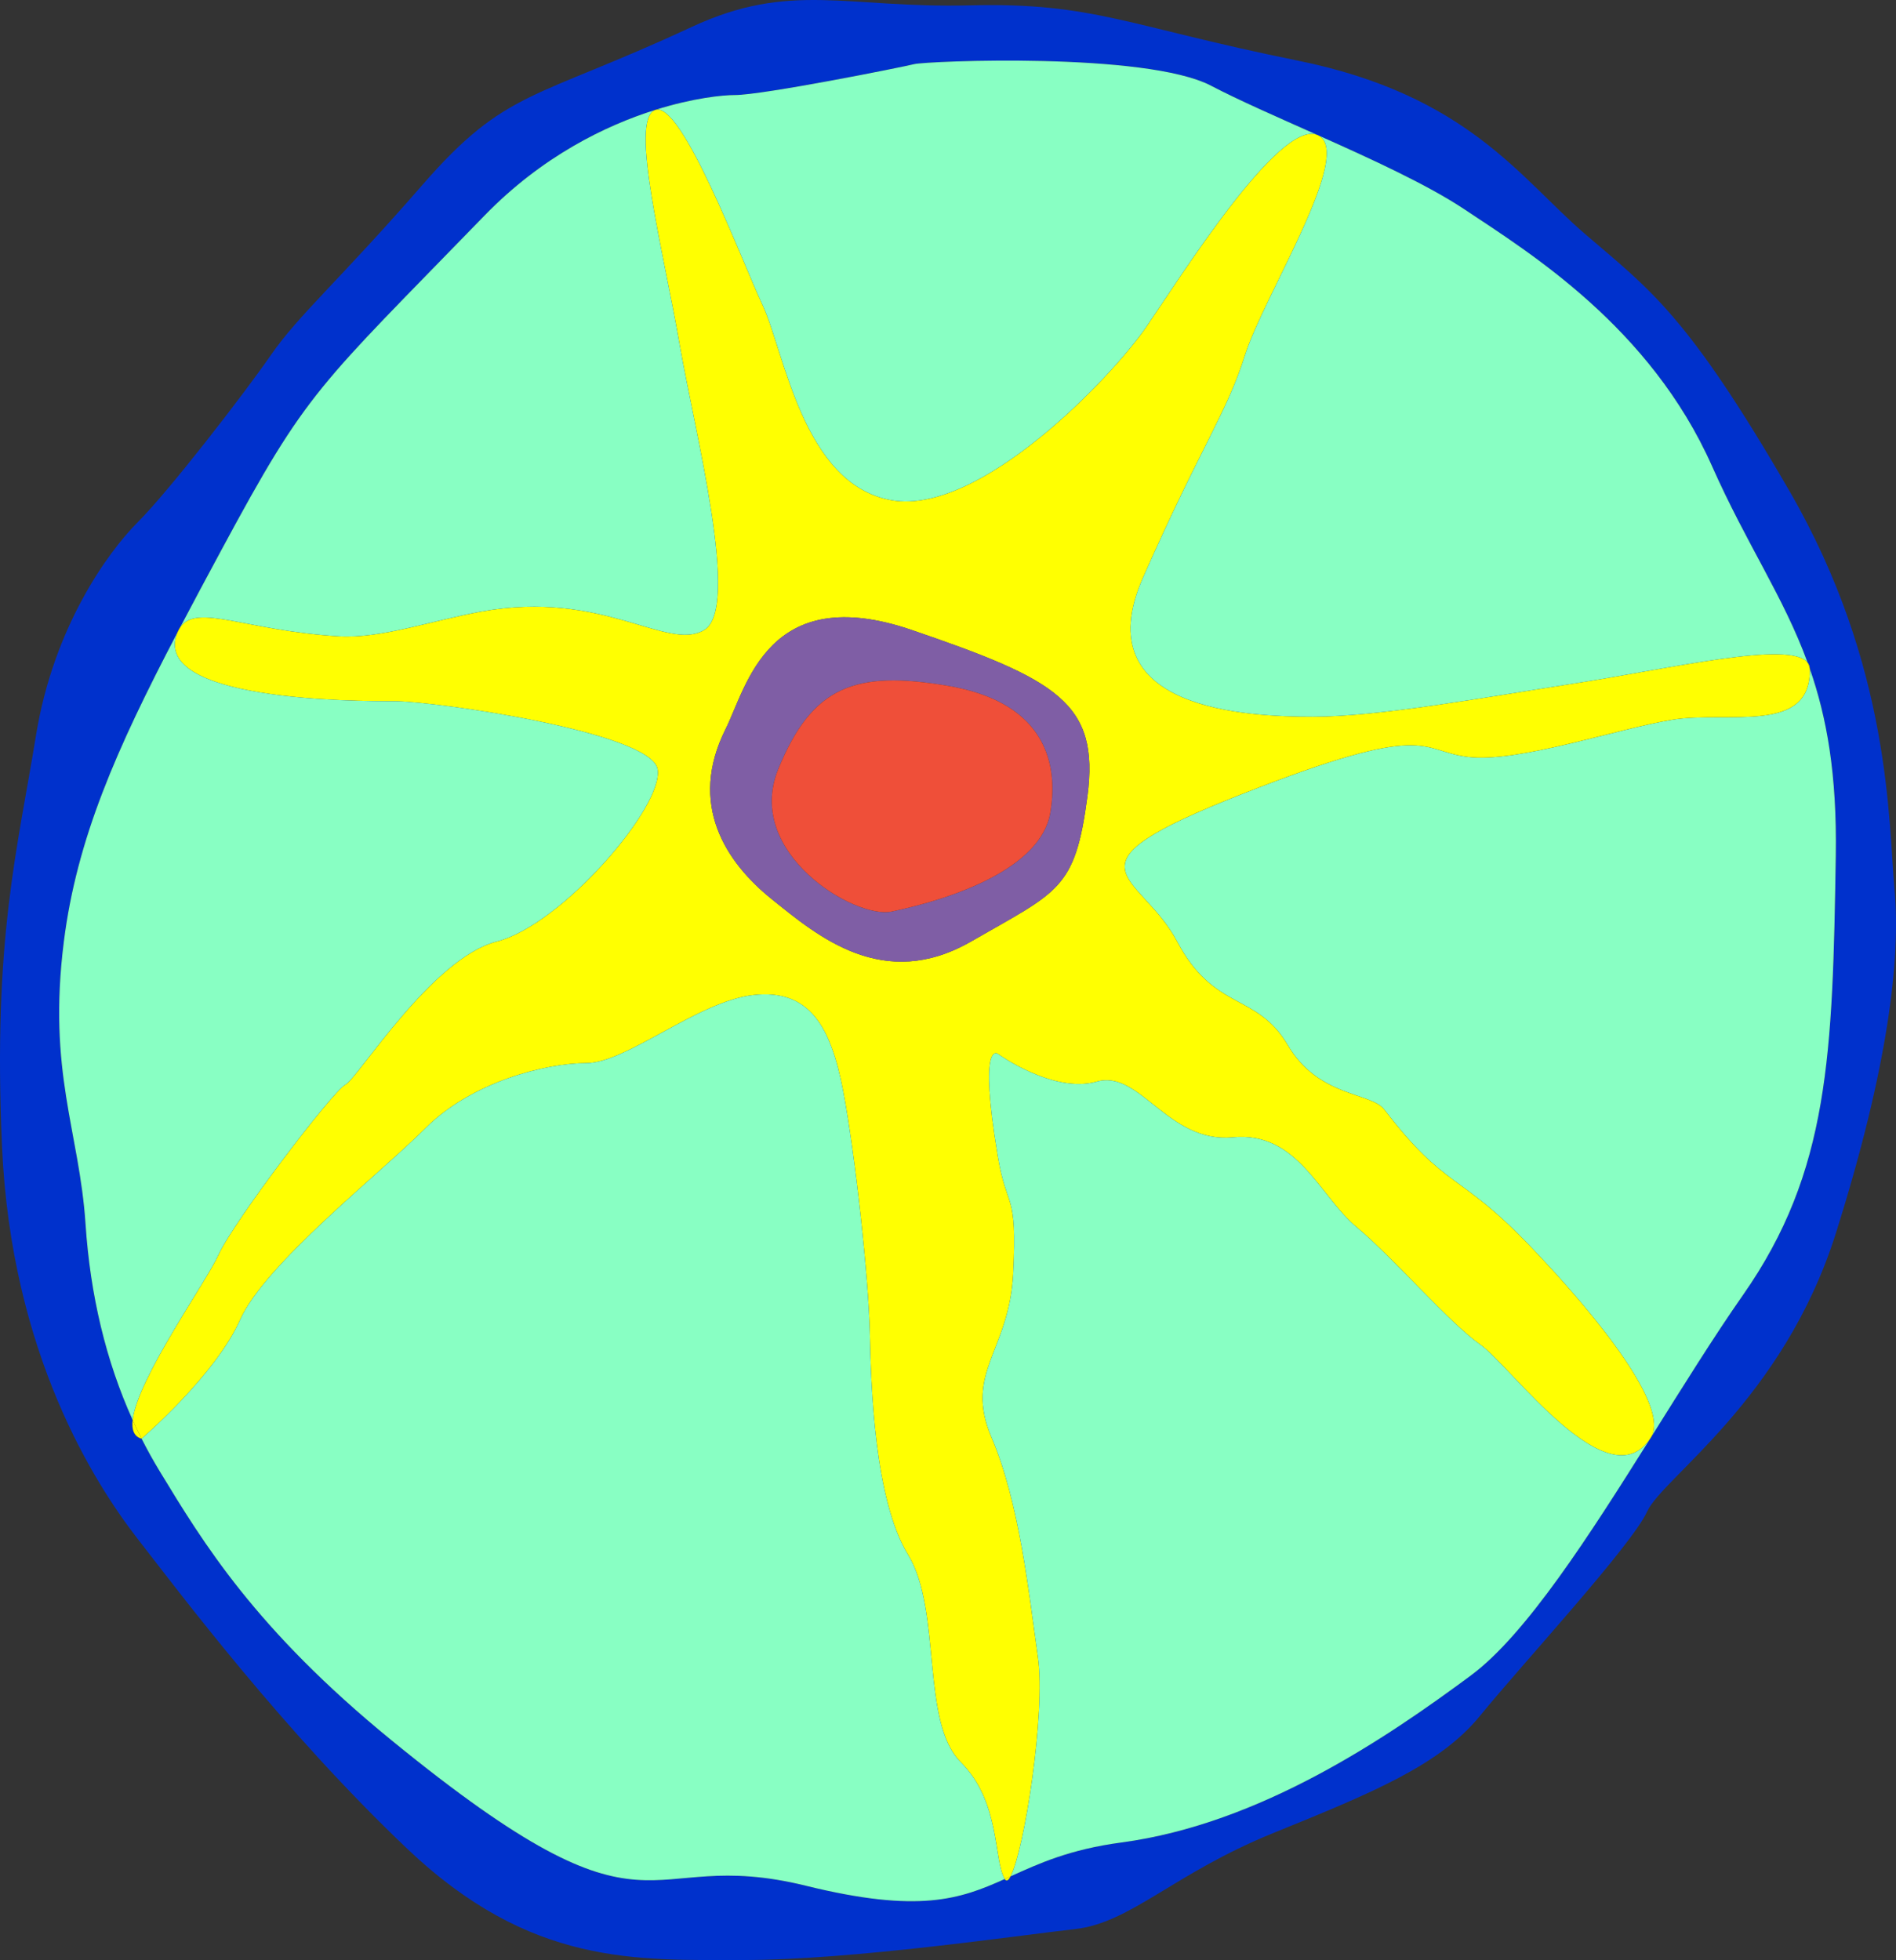 <?xml version="1.0" encoding="utf-8"?>
<!-- Generator: Adobe Illustrator 15.1.0, SVG Export Plug-In . SVG Version: 6.00 Build 0)  -->
<!DOCTYPE svg PUBLIC "-//W3C//DTD SVG 1.1//EN" "http://www.w3.org/Graphics/SVG/1.1/DTD/svg11.dtd">
<svg version="1.1" id="Layer_1" xmlns="http://www.w3.org/2000/svg" xmlns:xlink="http://www.w3.org/1999/xlink" x="0px" y="0px"
	 width="528.561px" height="546.339px" viewBox="0 0 528.561 546.339" enable-background="new 0 0 528.561 546.339"
	 xml:space="preserve">
<rect x="0" y="0" width="528.561" height="546.339" fill="#333333" stroke="none"/>
<g id="XMLID_3_">
	<g>
		<path fill="#0031CC" d="M528.152,248.043c1.72,18.97-1.67,49.14-16.35,95.689c-14.69,46.551-48.311,68.101-52.62,77.591
			c-4.311,9.479-35.34,43.1-46.55,56.89c-11.21,13.8-30.17,21.55-57.761,32.76c-27.59,11.21-39.659,25-55.17,26.73
			c-15.52,1.72-62.07,8.62-92.24,8.62c-30.18,0-59.49,1.72-93.97-31.04c-34.48-32.761-62.93-70.69-75-86.2
			c-12.07-15.521-35.34-51.73-37.93-109.49s4.31-82.76,9.48-114.65c4.86-29.93,19.83-50.86,28.45-59.49
			c8.62-8.62,29.31-35.34,37.07-46.55c7.76-11.2,18.97-20.69,42.24-47.41c23.28-26.73,30.99-23.51,75-43.97
			c27.61-12.83,43.1-5.17,77.59-6.03c34.479-0.86,43.96,5.8,91.38,15.4c47.41,9.6,62.07,32.88,80.17,48.39
			c18.101,15.52,28.45,22.42,56.9,71.55C527.282,185.973,526.423,229.083,528.152,248.043z M511.772,238.563
			c0.36-22.79-2.53-38.67-7.25-52.2v-0.01c-0.02-0.66-0.229-1.23-0.62-1.71c-6.71-18.36-16.8-32.62-26.62-54.7
			c-17.239-38.8-50.859-59.49-68.96-71.55c-10.33-6.89-26.01-14.06-40.92-20.71c-0.02-0.01-0.04-0.02-0.06-0.03
			c-0.021-0.01-0.04-0.02-0.061-0.02c-11.17-4.99-21.91-9.68-29.649-13.73c-18.101-9.48-79.311-6.89-82.761-6.03
			c-3.45,0.86-42.24,8.62-50,8.62c-3.37,0-11.62,0.81-22.2,4.14c-13.78,4.32-31.53,12.9-47.63,29.48
			c-46.73,48.15-49.14,48.28-73.27,93.1c-4.1,7.61-7.94,14.77-11.52,21.59c0,0.02-0.01,0.03-0.02,0.04
			c-0.31,0.44-0.57,0.95-0.8,1.52c0,0.01-0.01,0.01-0.01,0.02c-17.06,32.59-28,57.44-31.62,86.04c-4.61,36.48,4.31,52.86,6.04,78.72
			c1.32,19.88,5.7,38.23,13.14,54.66c-0.31,2.74,0.37,4.62,2.49,5.21c1.58,3.11,3.26,6.141,5.06,9.101
			c12.06,19.829,26.58,43.93,64.65,75c75,61.21,68.13,28.859,115.52,40.52c31.58,7.771,42.95,3.71,55.4-1.88
			c0.45,0.75,1.01,0.42,1.62-0.74l0.01-0.01c7.82-3.54,16.42-7.51,30.9-9.44c38.79-5.18,74.14-29.31,97.41-46.55
			c15.39-11.399,33.039-39,50.199-66.35c8.811-14.03,17.48-28,25.66-39.69C510.043,326.494,510.902,293.733,511.772,238.563z"/>
		<path fill="#88FFC3" d="M504.522,186.363c4.72,13.53,7.61,29.41,7.25,52.2c-0.87,55.169-1.729,87.93-25.87,122.41
			c-8.18,11.69-16.85,25.66-25.66,39.69c5.24-8.26-13.989-32.79-33.819-53.48c-19.83-20.689-23.19-15.35-40.521-37.93
			c-3.7-4.83-18.3-3.33-26.92-17.98c-8.62-14.659-20.49-9.3-30.83-28.85c-10.35-19.55-34.49-20.41,18.101-41.1
			c52.59-20.69,49.14-12.07,62.93-10.35c13.79,1.73,41.38-7.76,56.899-10.34C481.593,198.043,505.013,204.943,504.522,186.363z"/>
		<path fill="#FFFF01" d="M504.522,186.363c0.49,18.58-22.93,11.68-38.44,14.27c-15.52,2.58-43.109,12.07-56.899,10.34
			c-13.79-1.72-10.34-10.34-62.93,10.35c-52.591,20.69-28.45,21.55-18.101,41.1c10.34,19.55,22.21,14.19,30.83,28.85
			c8.62,14.65,23.22,13.15,26.92,17.98c17.33,22.58,20.69,17.24,40.521,37.93c19.83,20.69,39.06,45.221,33.819,53.48
			c-11.71,18.43-38.989-19.86-47.609-25.9c-8.62-6.03-24.141-24.13-34.48-32.75c-10.35-8.63-16.38-26.729-34.49-25
			c-18.1,1.72-25.859-18.97-37.93-15.52c-12.07,3.449-27.58-7.761-27.58-7.761s-5.43-4.1,0,28.45c2.58,15.521,5.46,9.24,4.311,32.76
			c-1.07,21.771-13.801,27.58-6.04,45.721c7.76,18.13,10.35,43.069,12.93,61.17c2.229,15.56-3.82,54.03-7.62,61.17l-0.01,0.01
			c-0.54,0.25-1.08,0.5-1.62,0.74c-3.21-5.33-1.09-21.4-12.3-32.61c-11.21-11.2-5.17-42.239-14.65-57.75
			c-9.49-15.52-10.35-47.42-10.68-62.069c-0.32-14.66-3.98-49.141-7.43-67.24c-3.45-18.11-9.48-28.45-25-26.73
			c-15.51,1.721-35.34,18.971-46.55,18.971s-31.9,5.17-44.83,18.1c-12.93,12.93-44.82,37.93-51.72,53.45
			c-6.9,15.52-27.47,33.14-27.47,33.14c-0.86-1.71-1.69-3.45-2.49-5.21c1.31-11.58,20.43-38.36,23.92-46.04
			c4.31-9.479,31.9-45.68,35.35-47.41c3.45-1.72,24.14-35.34,42.24-39.93c18.1-4.59,46.55-37.66,44.83-48
			c-1.73-10.34-62.07-18.97-73.28-18.97c-11.2,0-68.17-0.09-60.62-19.07c0-0.01,0.01-0.01,0.01-0.02c0.26-0.5,0.53-1.01,0.8-1.52
			c0.01-0.01,0.02-0.02,0.02-0.04c4.69-6.71,18.29,1.01,44.28,2.55c11.65,0.69,25.74-4.37,39.65-6.9
			c34.02-6.19,51.72,11.21,62.07,5.18c10.34-6.04-2.59-55.18-6.9-80.18s-14.06-62.22-6.68-64.82c7.37-2.61,23.92,41.55,29.96,54.48
			c6.03,12.93,11.21,50,35.93,54.31c24.72,4.31,61.48-34.48,70.97-48.28c9.46-13.76,37.16-58.02,47.75-53.51
			c0.021,0,0.04,0.01,0.061,0.02c0.02,0.01,0.04,0.02,0.06,0.03c10.4,4.83-15.13,44.87-20.29,61.22
			c-5.17,16.38-12.069,25-28.45,62.07c-16.38,37.07,29.311,38.79,47.42,38.79c18.101,0,46.551-5.17,74.141-9.48
			c25.58-4,58.79-11.79,63.68-5.64c0.21,0.57,0.42,1.14,0.62,1.71V186.363z M303.152,221.953c3.44-26.08-8.62-32.53-48.89-46.32
			c-40.26-13.8-46.09,15.85-51.98,27.58c-10.52,20.98,0,37.07,12.87,47.42c12.87,10.34,31.1,25.86,55.57,11.79
			C295.183,248.353,299.702,248.043,303.152,221.953z"/>
		<path fill="#FFFF01" d="M504.522,186.354c-0.2-0.57-0.41-1.14-0.62-1.71C504.293,185.124,504.503,185.693,504.522,186.354z"/>
		<path fill="#88FFC3" d="M503.902,184.644c-4.89-6.15-38.1,1.64-63.68,5.64c-27.59,4.31-56.04,9.48-74.141,9.48
			c-18.109,0-63.8-1.72-47.42-38.79c16.381-37.07,23.28-45.69,28.45-62.07c5.16-16.35,30.69-56.39,20.29-61.22
			c14.91,6.65,30.59,13.82,40.92,20.71c18.101,12.06,51.721,32.75,68.96,71.55C487.103,152.023,497.192,166.283,503.902,184.644z"/>
		<path fill="#88FFC3" d="M412.633,374.763c8.62,6.04,35.899,44.33,47.609,25.9c-17.16,27.35-34.81,54.95-50.199,66.35
			c-23.271,17.24-58.62,41.37-97.41,46.55c-14.48,1.931-23.08,5.9-30.9,9.44c3.8-7.14,9.85-45.61,7.62-61.17
			c-2.58-18.101-5.17-43.04-12.93-61.17c-7.761-18.141,4.97-23.95,6.04-45.721c1.149-23.52-1.73-17.239-4.311-32.76
			c-5.43-32.55,0-28.45,0-28.45s15.51,11.21,27.58,7.761c12.07-3.45,19.83,17.239,37.93,15.52c18.11-1.729,24.141,16.37,34.49,25
			C388.492,350.633,404.013,368.733,412.633,374.763z"/>
		<path fill="#88FFC3" d="M367.282,37.633c-10.59-4.51-38.29,39.75-47.75,53.51c-9.489,13.8-46.25,52.59-70.97,48.28
			c-24.72-4.31-29.9-41.38-35.93-54.31c-6.04-12.93-22.59-57.09-29.96-54.48c10.58-3.33,18.83-4.14,22.2-4.14
			c7.76,0,46.55-7.76,50-8.62c3.45-0.86,64.66-3.45,82.761,6.03C345.372,27.953,356.112,32.644,367.282,37.633z"/>
		<path fill="#7F5EA5" d="M254.263,175.633c40.27,13.79,52.33,20.24,48.89,46.32c-3.45,26.09-7.97,26.4-32.43,40.47
			c-24.47,14.07-42.7-1.45-55.57-11.79c-12.87-10.35-23.39-26.44-12.87-47.42C208.172,191.483,214.002,161.833,254.263,175.633z
			 M292.803,226.493c2.59-15.52-3-31.04-28.66-35.35c-25.65-4.31-37.72,0-47.2,23.28s21.33,41.81,31.62,39.66
			C265.893,250.443,290.223,242.013,292.803,226.493z"/>
		<path fill="#EF4F39" d="M264.143,191.144c25.66,4.31,31.25,19.83,28.66,35.35c-2.58,15.52-26.91,23.95-44.24,27.59
			c-10.29,2.149-41.1-16.38-31.62-39.66S238.493,186.833,264.143,191.144z"/>
		<path fill="#FFFF01" d="M281.723,523.013c-0.61,1.16-1.17,1.49-1.62,0.74C280.643,523.513,281.183,523.263,281.723,523.013z"/>
		<path fill="#88FFC3" d="M267.803,491.143c11.21,11.21,9.09,27.28,12.3,32.61c-12.45,5.59-23.82,9.65-55.4,1.88
			c-47.39-11.66-40.52,20.69-115.52-40.52c-38.07-31.07-52.59-55.171-64.65-75c-1.8-2.96-3.48-5.99-5.06-9.101
			c0,0,20.57-17.62,27.47-33.14c6.9-15.521,38.79-40.521,51.72-53.45c12.93-12.93,33.62-18.1,44.83-18.1s31.04-17.25,46.55-18.971
			c15.52-1.72,21.55,8.62,25,26.73c3.45,18.1,7.11,52.58,7.43,67.24c0.33,14.649,1.19,46.55,10.68,62.069
			C262.633,448.904,256.593,479.943,267.803,491.143z"/>
		<path fill="#88FFC3" d="M189.353,95.453c4.31,25,17.24,74.14,6.9,80.18c-10.35,6.03-28.05-11.37-62.07-5.18
			c-13.91,2.53-28,7.59-39.65,6.9c-25.99-1.54-39.59-9.26-44.28-2.55c3.58-6.82,7.42-13.98,11.52-21.59
			c24.13-44.82,26.54-44.95,73.27-93.1c16.1-16.58,33.85-25.16,47.63-29.48C175.292,33.233,185.042,70.453,189.353,95.453z"/>
		<path fill="#88FFC3" d="M183.322,214.423c1.72,10.34-26.73,43.41-44.83,48c-18.1,4.59-38.79,38.21-42.24,39.93
			c-3.45,1.73-31.04,37.931-35.35,47.41c-3.49,7.68-22.61,34.46-23.92,46.04c-7.44-16.43-11.82-34.78-13.14-54.66
			c-1.73-25.859-10.65-42.239-6.04-78.72c3.62-28.6,14.56-53.45,31.62-86.04c-7.55,18.98,49.42,19.07,60.62,19.07
			C121.252,195.453,181.592,204.083,183.322,214.423z"/>
		<path fill="#FFFF01" d="M50.232,174.843c-0.27,0.51-0.54,1.02-0.8,1.52C49.663,175.793,49.922,175.283,50.232,174.843z"/>
		<path fill="#FFFF01" d="M36.982,395.803c0.8,1.76,1.63,3.5,2.49,5.21C37.353,400.423,36.672,398.543,36.982,395.803z"/>
	</g>
	<g>
	</g>
</g>
</svg>
